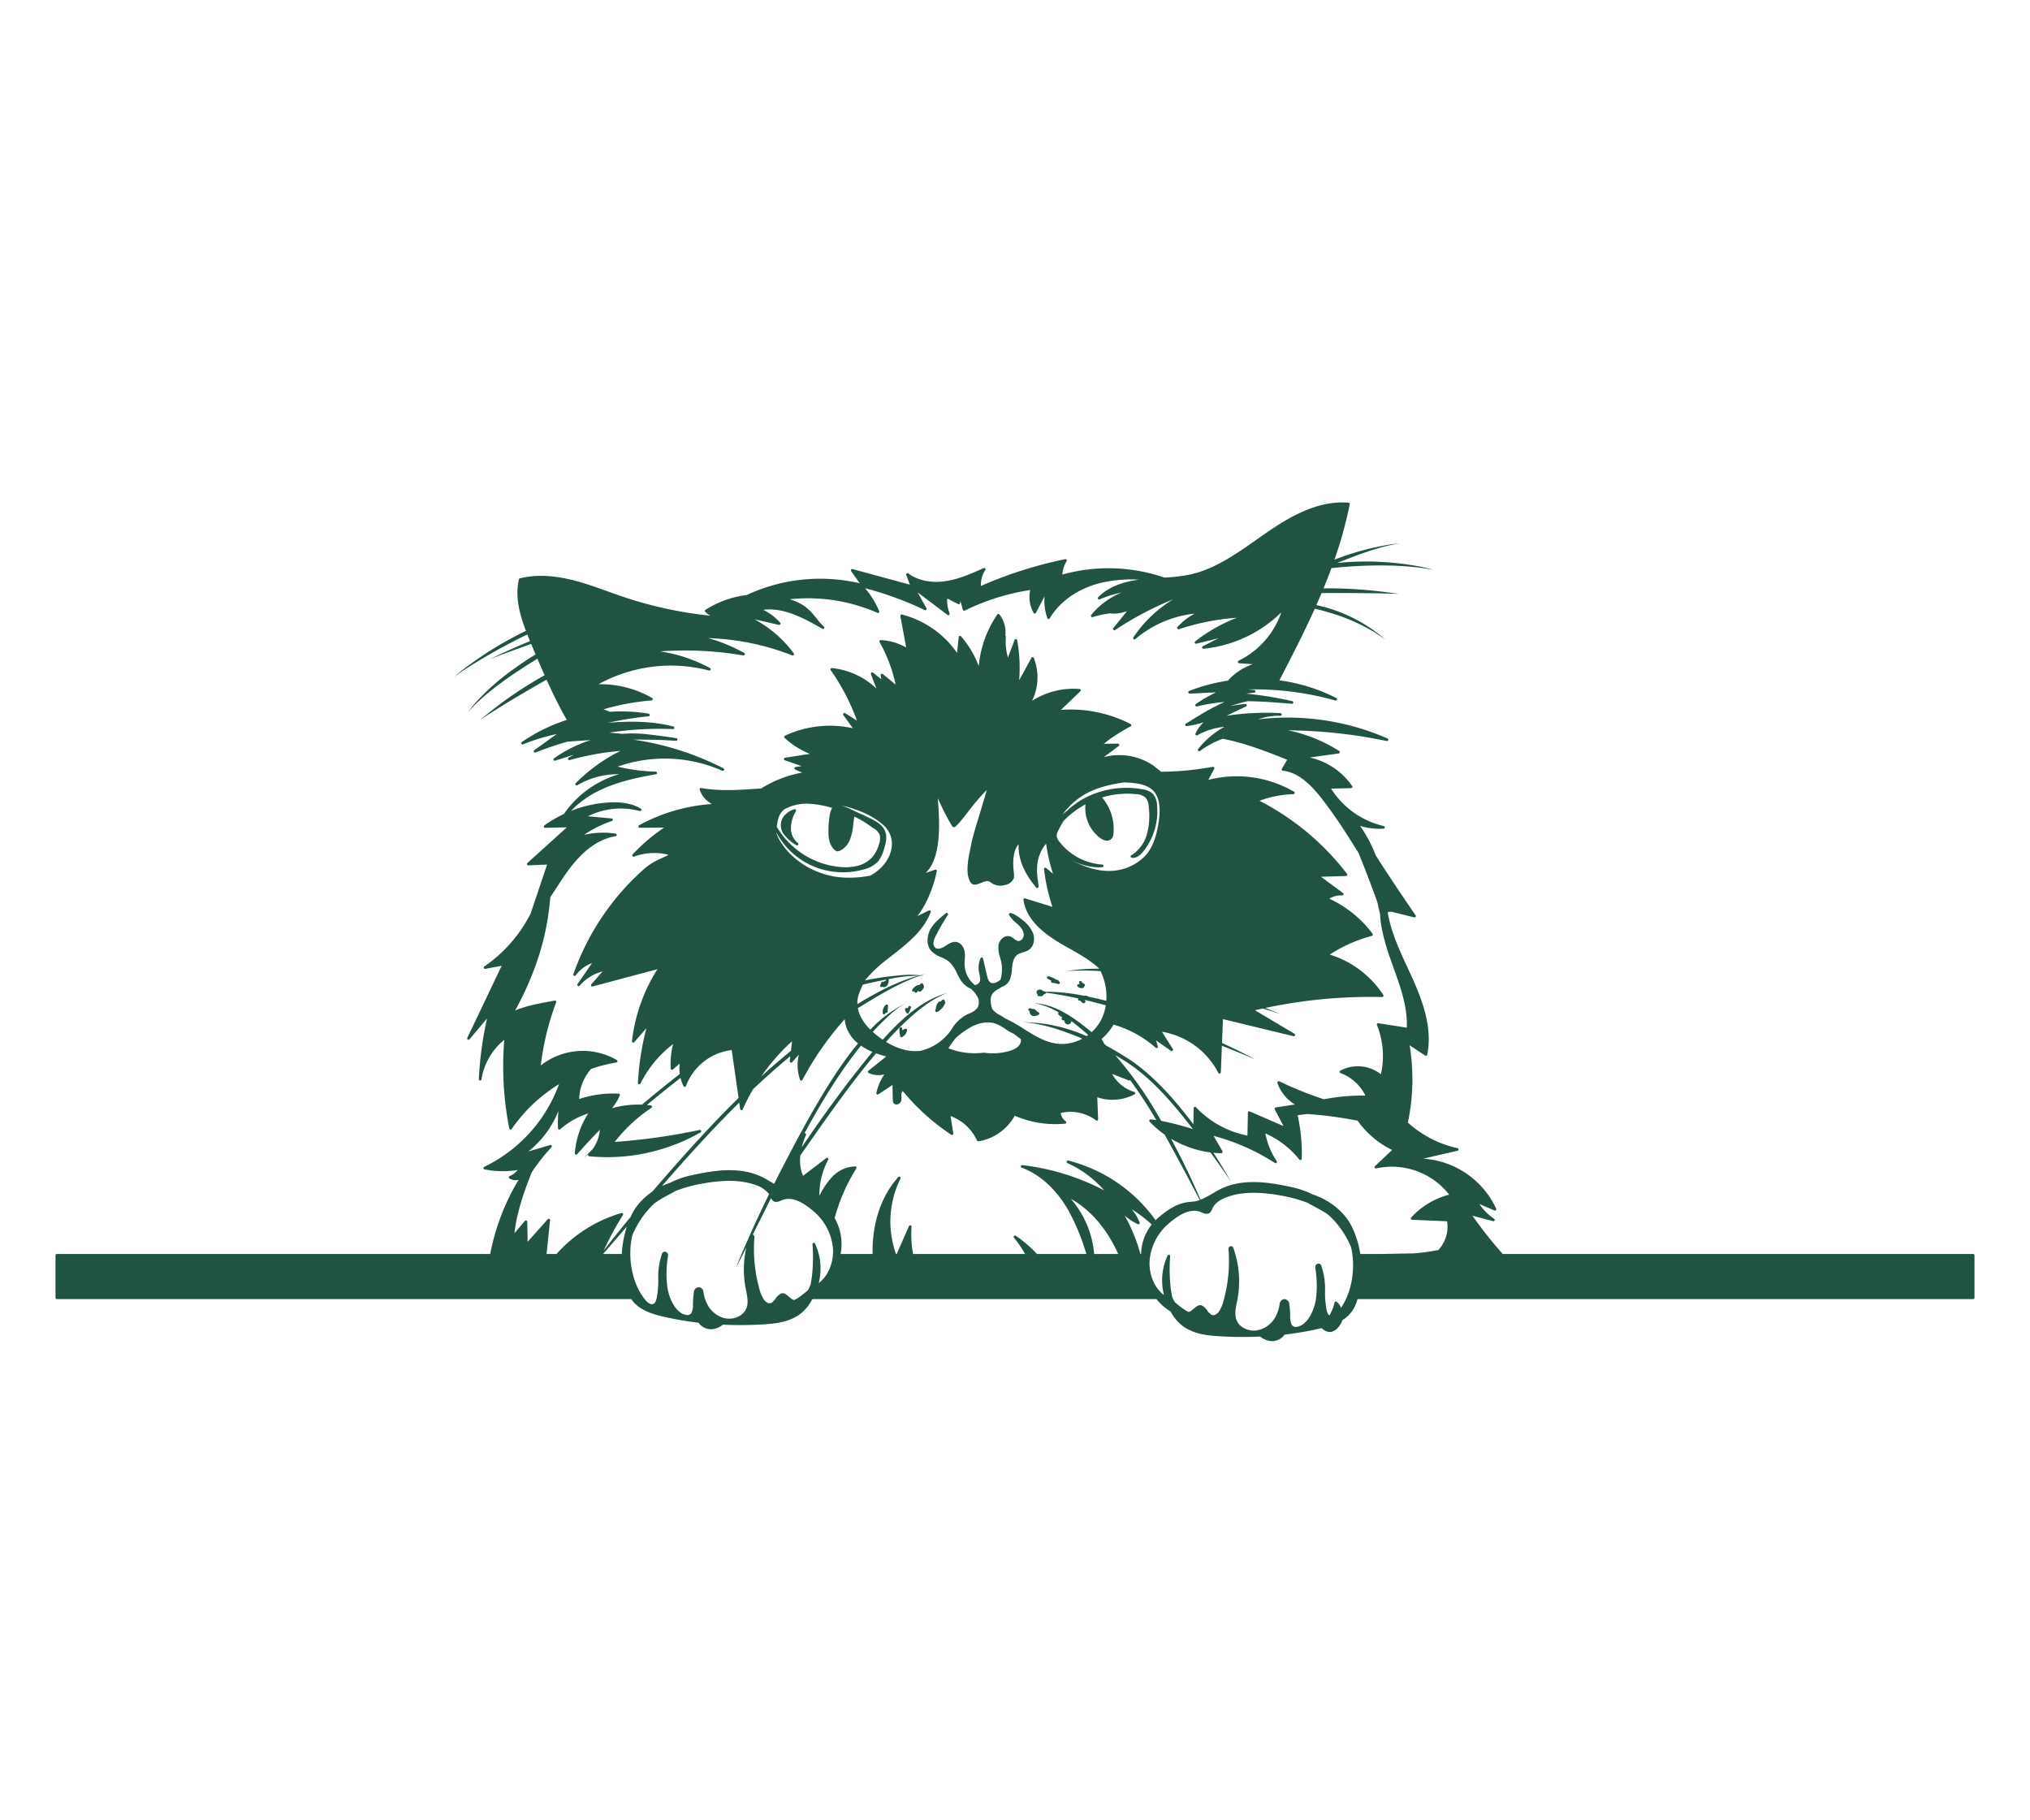 <svg id="e2a4c683-1b1f-41b2-a7d2-1bffa69ef177" data-name="Layer 2" xmlns="http://www.w3.org/2000/svg" viewBox="0 0 764.833 488.308" style="fill: #215342;" height="260" width="290"><path d="M295.2,215.391a16.124,16.124,0,0,0,4.824,4.294.5.5,0,0,0,.574-.819,7.071,7.071,0,0,1-2.614-5.669,13.1,13.1,0,0,1,1.894-6.337.5.5,0,0,0-.568-.726,7.7,7.7,0,0,0-4.44,3.3A5.754,5.754,0,0,0,295.2,215.391Z"/><path d="M347.8,272.179a.5.5,0,0,0-.809-.378c-.2.156-.388.318-.572.487l-.239.152a.507.507,0,0,0-.444-.036,4.331,4.331,0,0,0-2.015,1.662.5.5,0,0,0,.691.692l.136-.088a.5.5,0,0,0,.8.5,2.876,2.876,0,0,0,.635-.729.515.515,0,0,0,.243.324c.5.327,1-.252,1.471-.815a1.625,1.625,0,0,0,.421-1.223A.864.864,0,0,0,347.8,272.179Z"/><path d="M334.311,279.742a.5.5,0,0,0-.557.077,3.671,3.671,0,0,0-1.165,3.132.5.5,0,0,0,.366.421.484.484,0,0,0,.13.017.5.5,0,0,0,.4-.2,3.691,3.691,0,0,0,.247-.368.5.5,0,0,0,.353,0,.554.554,0,0,0,.352-.441.5.5,0,0,0-.009-.166l.16-1.99A.5.5,0,0,0,334.311,279.742Zm-.4,2.616c.033-.012.029-.028,0-.049C333.943,282.33,333.947,282.346,333.914,282.358Z"/><path d="M342.869,280.277a.5.5,0,0,0-.619.283l-.165.4a2.922,2.922,0,0,0-.292.165.5.5,0,0,0-.829.4.936.936,0,0,0,.169.54l.15.42a5.943,5.943,0,0,0,.466.592.487.487,0,0,0,.19.037.5.5,0,0,0,.462-.308l.417-1a3.579,3.579,0,0,0,.38-.926A.5.5,0,0,0,342.869,280.277Z"/><path d="M355.886,278.463a.5.5,0,0,0-.8-.54,8.961,8.961,0,0,0-.681.64,1.36,1.36,0,0,0-.16-.01,1.228,1.228,0,0,0-.979.656,4.287,4.287,0,0,0-.688,2.137c-.069.167-.134.337-.194.508a.5.5,0,0,0,.116.517.5.5,0,0,0,.356.148.52.52,0,0,0,.16-.026,3.489,3.489,0,0,0,1.439-.939,6.081,6.081,0,0,0,1.686-2.469.5.5,0,0,0-.088-.492A.536.536,0,0,0,355.886,278.463Z"/><path d="M341.178,288.827a1.987,1.987,0,0,0-1.145.672l-.144-.813a.5.5,0,0,0-.991.06,10.05,10.05,0,0,0,.261,2.9.5.5,0,0,0,.278.337.5.5,0,0,0,.436-.009,3.621,3.621,0,0,0,1.888-2.568.5.5,0,0,0-.583-.576Z"/><path d="M394.7,269.962a10.94,10.94,0,0,0,1.392.751.5.5,0,0,0,.349.8,16.1,16.1,0,0,1,2.288.467.52.52,0,0,0,.117.014.5.5,0,0,0,.3-.9c-.084-.064-.169-.127-.255-.188a.5.5,0,0,0-.38-.444l-.153-.034c-.1-.024-.207-.049-.31-.076a12.523,12.523,0,0,0-2.94-1.289.5.5,0,0,0-.409.9Z"/><path d="M407.329,273.467a.536.536,0,0,0,.121.079.5.5,0,0,0,.212.047.491.491,0,0,0,.17-.03,1.049,1.049,0,0,0,.6-.568,1.415,1.415,0,0,0,.287-.422.5.5,0,0,0-.019-.441.5.5,0,0,0-.363-.254l-.048-.006a1.463,1.463,0,0,0-.4-.312c-.188-.111-.266-.157-.308-.349a.5.5,0,0,0-.977.216l.118.541-.44.069a.5.5,0,0,0-.343.767A1.585,1.585,0,0,0,407.329,273.467Z"/><path d="M388.068,281.12a.5.5,0,0,0-.331.937l.269.131a1.274,1.274,0,0,0,0,.706,1.618,1.618,0,0,0,1.133,1.122,1.956,1.956,0,0,0,.465.055,3.89,3.89,0,0,0,1.712-.533.5.5,0,0,0,.039-.87,5.492,5.492,0,0,0-.72-.379,1.975,1.975,0,0,0-.776-.761,1.461,1.461,0,0,0-.885-.146A7.109,7.109,0,0,0,388.068,281.12Z"/><path d="M743.416,373.673H566.186a165.164,165.164,0,0,1-11.437-14.423l7.789,2.068a.5.5,0,0,0,.406-.9,20.187,20.187,0,0,1-5.585-5.585l5.7,2.459a.5.5,0,0,0,.655-.661,32.673,32.673,0,0,0-27.473-18.87l12.9-2.968a.5.5,0,0,0-.007-.976,41.111,41.111,0,0,1-18.7-9.633,79.136,79.136,0,0,0,.675-29.121l5.855,3.874a.5.5,0,0,0,.766-.318c2.176-10.716-2.2-21.508-6.482-30.783l-.779-1.684c-3.162-6.827-6.4-13.83-7.626-21.09a1.31,1.31,0,0,1,.367-.221,3.24,3.24,0,0,1,1.864.111l7.761,1.935a.5.5,0,0,0,.532-.77c-5.108-7.375-10.113-14.909-14.988-22.5a51.806,51.806,0,0,0-5.937-11.185,25.943,25.943,0,0,0,8.834,1.029.5.5,0,0,0,.08-.987A31.976,31.976,0,0,1,501.5,198.357l7.559-.16a.5.5,0,0,0,.4-.78,26.366,26.366,0,0,0-16.022-10.769l10.933-1.524a.5.5,0,0,0,.2-.917,57.223,57.223,0,0,0-19.317-7.8,191.4,191.4,0,0,1,37.213,4.028.5.5,0,0,0,.3-.947,93.864,93.864,0,0,0-48.711-7.219,22.34,22.34,0,0,1,8.331-1.331.482.482,0,0,0,.515-.48.5.5,0,0,0-.474-.52,102.519,102.519,0,0,0-20.279.97l7.305-3.486a.5.5,0,0,0-.259-.949,50.758,50.758,0,0,0-5.787.849c.413-.136.82-.275,1.237-.409,1.882-.576,3.677-1.089,5.465-1.472,5.573.064,11.152.52,16.645.973a.513.513,0,0,0,.535-.422.5.5,0,0,0-.383-.564,139.715,139.715,0,0,0-17.412-2.844l3.045-.353a.5.5,0,0,0-.014-1l-2.457-.217a112.7,112.7,0,0,1,33.023,4.152.5.5,0,0,0,.362-.926,66.741,66.741,0,0,0-21.431-6.656c4.6-8.835,9.2-17.8,13.341-26.989,1.777.4,3.567.883,5.414,1.449a71.752,71.752,0,0,1,17.074,7.416,48.383,48.383,0,0,1,4.069,2.82c-.8-.746-1.637-1.457-2.5-2.136a58.208,58.208,0,0,0-23.46-10.9q1-2.257,1.962-4.532c1.017-.009,2.028-.015,3.027-.03,7.282,0,14.565.027,21.845.207,1.414.032,2.957.08,4.3.117q-2.148-.3-4.3-.562a168.593,168.593,0,0,0-23.219-1.519c-.3.006-.6.015-.907.023q1.565-3.793,2.977-7.645c10.872-1.131,22.944-1.5,33.945-.075,1.319.164,3.349.516,4.56.748-1.418-.408-2.853-.759-4.295-1.072a108.507,108.507,0,0,0-32.047-1.53c5.751-2.307,13.093-5.157,19.459-6.594,1.261-.3,2.812-.579,3.936-.748q-1.344.084-2.683.254a102.31,102.31,0,0,0-21.741,5.841,152.559,152.559,0,0,0,5.743-20.874.5.5,0,0,0-.45-.594c-11.457-.928-22.068,5.207-30.936,11.331-1.2.828-2.4,1.67-3.6,2.515-7.826,5.507-15.918,11.2-25.237,13.235a62.6,62.6,0,0,1-9.615,1.13,64.643,64.643,0,0,0-38.439-1.123,11.363,11.363,0,0,1,1.617-5.06.5.5,0,0,0-.527-.749,156.511,156.511,0,0,0-31.761,10.1,10.127,10.127,0,0,1,1.64-5.995.5.5,0,0,0-.621-.732c-4.545,2.028-9.246,4.125-14.233,4.892-5.455.841-10.609-.216-14.141-2.9a.5.5,0,0,0-.771.574l1.367,3.658-21.6-5.86a.5.5,0,0,0-.538.773l3.259,4.577a65.568,65.568,0,0,0-41.674,3.987c-.3.134-.591.291-.885.442A36.93,36.93,0,0,0,265.8,131.03a.5.5,0,0,0-.069.786,10.48,10.48,0,0,0,1.9,1.408,150.624,150.624,0,0,1-32.611-7.031c-2.008-.672-4.039-1.4-6-2.106-4.236-1.52-8.617-3.092-13.066-4.214-7.682-1.939-14.252-2.167-20.083-.7a.5.5,0,0,0-.365.374c-1.452,6.387.1,12.691,2.645,19.408a135.583,135.583,0,0,0-23.487,14.425c-1.21.937-2.621,2.073-3.661,2.97q1.968-1.429,4-2.778a216.6,216.6,0,0,1,23.676-13.264q.489,1.239,1.01,2.5c-3.745,1.527-7.429,3.2-11.061,4.854q-2.017.956-4.013,1.954,2.912-1.155,5.844-2.259c2.593-.918,5.945-2.176,9.673-3.486.041.1.08.193.121.291q.765,1.818,1.539,3.649-4.011,2.445-7.823,5.207A88.344,88.344,0,0,0,178.6,166.65c-.838.993-1.66,2.044-2.384,3.1a43.412,43.412,0,0,1,3.337-3.591c6.886-6.459,14.647-11.6,22.922-16.736q1.329,3.123,2.714,6.249a147.389,147.389,0,0,0-21.76,14.756c-.8.641-1.729,1.4-2.425,1.991q1.766-1.174,3.548-2.321c6.976-4.5,14.168-8.648,21.363-12.784,2.323,5.152,4.831,10.25,7.642,15.177a64.953,64.953,0,0,0-16.924,8.318.5.5,0,0,0,.472.875,75,75,0,0,1,12.664-3.873l-8.447,6.07a.5.5,0,0,0,.476.871,124.628,124.628,0,0,1,11.931-4.046c2.944-.254,5.894-.418,8.842-.624a50.616,50.616,0,0,0-13.834,6.875.5.5,0,0,0,.441.884l7.007-2.235-1.928,1.1a.5.5,0,0,0,.383.916,101.847,101.847,0,0,1,19.15-3.464,63.415,63.415,0,0,0-16.879,12.155.5.5,0,0,0,.609.783,30.346,30.346,0,0,1,15.753-4.155,38.109,38.109,0,0,0-20.8,14.978,46.25,46.25,0,0,0-7.388,4.317.5.5,0,0,0,.3.906l8.184-.176-14.879,13.445a.5.5,0,0,0-.128.56.47.47,0,0,0,.484.31l7.075-.3-6.172,18.376a53.241,53.241,0,0,1-17.479,20.007.5.5,0,0,0,.384.9l6.153-1.148-12.937,27.144a.5.5,0,0,0,.18.636.5.5,0,0,0,.654-.1l6.588-7.82a136.749,136.749,0,0,0-3.091,22.821.5.5,0,0,0,.447.523.51.51,0,0,0,.546-.421,24.037,24.037,0,0,1,8.6-14.883,121.8,121.8,0,0,0,1.88,33.4.5.5,0,0,0,.39.393.485.485,0,0,0,.1.01.5.5,0,0,0,.414-.218,59.465,59.465,0,0,1,17.846-16.9,55.751,55.751,0,0,1-28.19,31.153.5.5,0,0,0,.112.943,35.042,35.042,0,0,0,12.511.234,7.609,7.609,0,0,1-3.051,2.305.5.5,0,0,0-.071.888,4.677,4.677,0,0,0,3.447.527A85.2,85.2,0,0,0,184.7,373.673H21.416a.5.5,0,0,0-.5.5v16a.5.5,0,0,0,.5.5H237.832a9.914,9.914,0,0,0,1.439,1.733c2.943,2.745,6.543,3.887,10,4.713a119.191,119.191,0,0,0,13.917,2.445,5.6,5.6,0,0,0,.653.806,5.768,5.768,0,0,0,4.062,1.644,6.1,6.1,0,0,0,.958-.077,7.534,7.534,0,0,0,3.489-1.639c2.12.1,4.256.158,6.415.158q4.165,0,8.424-.243c5.107-.292,10.045-.814,14.3-3.938a16.54,16.54,0,0,0,4.457-5.39c.109-.068.213-.142.321-.212H435.7a21.6,21.6,0,0,0,5.361,4.694,16.538,16.538,0,0,0,4.475,5.39c4.272,3.125,9.228,3.646,14.355,3.937q4.274.245,8.462.244c2.167,0,4.31-.06,6.438-.158a7.565,7.565,0,0,0,3.5,1.638,6.019,6.019,0,0,0,.962.078,5.789,5.789,0,0,0,4.074-1.644,5.485,5.485,0,0,0,.656-.806,120.125,120.125,0,0,0,13.976-2.445l.031-.008a5.259,5.259,0,0,0,.628.591,3.965,3.965,0,0,0,2.406.865,3.159,3.159,0,0,0,.818-.1,5,5,0,0,0,2.421-1.723,7.824,7.824,0,0,0,1.532-2.643,15.445,15.445,0,0,0,2.2-1.69,13.454,13.454,0,0,0,3.464-6.215H743.416a.5.5,0,0,0,.5-.5v-16A.5.5,0,0,0,743.416,373.673ZM435.643,323.227c-.7-.1-1.4-.187-2.095-.25a.514.514,0,0,0-.494.279.5.5,0,0,0,.085.561,36.552,36.552,0,0,0,5.652,4.889c1.7,3.032,3.369,6.1,5.032,9.181q4.172,7.7,8.2,15.484a10.416,10.416,0,0,1-3.081.617c-2.74.268-6.15.6-12.254,5.761-.461.389-.891.8-1.305,1.211A57.8,57.8,0,0,0,402.5,338.491a.5.5,0,0,0-.337.936,40.314,40.314,0,0,1,13.833,10.279,88.454,88.454,0,0,0-30.829-9.51.51.51,0,0,0-.543.382.5.5,0,0,0,.316.585c6.824,2.49,13.06,8.182,17.558,16.026a82.758,82.758,0,0,1,6.8,16.484H390.675a44.979,44.979,0,0,0-7.978-6.859.5.5,0,0,0-.666.732,42.244,42.244,0,0,1,4.175,6.127H344.019a39.907,39.907,0,0,1-.584-10.255.5.5,0,0,0-.955-.241l-4.645,10.5h-.253a36.373,36.373,0,0,1,1.681-28.4.5.5,0,0,0-.812-.572c-6.251,6.9-9.7,16.8-9.7,27.865,0,.367.011.738.018,1.108H316.707a19.749,19.749,0,0,0-2.236-13.519,68.493,68.493,0,0,1,8.166-18.7.5.5,0,0,0-.413-.767l-.182,0a12.452,12.452,0,0,0-8.818,4.283,30.152,30.152,0,0,0-4.5,6.746,27.6,27.6,0,0,1,3.323-13.529.5.5,0,0,0-.742-.637l-8.741,6.669a14.657,14.657,0,0,1-1-7.719c7.781-11.03,17.959-25.948,28.517-38.421.482.177.976.35,1.5.518.794.255,1.566.472,2.327.669l-6.721,5.377a.5.5,0,0,0,.1.843,8.809,8.809,0,0,0,5.895.541A19.691,19.691,0,0,0,330.184,313a.5.5,0,0,0,.208.518.5.5,0,0,0,.557,0l5.309-3.513.108,5.532a2.087,2.087,0,0,0,.405,1.4,1.308,1.308,0,0,0,1.258.406,2.023,2.023,0,0,0,1.46-1.231,4.4,4.4,0,0,0,.15-1.831c-.015-.237-.029-.476-.024-.711a1.633,1.633,0,0,1,.532-1.267,82.923,82.923,0,0,0,18.244,16.445.5.5,0,0,0,.77-.493l-1.01-6.522a17.592,17.592,0,0,1,9.964,9.216.5.5,0,0,0,.456.295.509.509,0,0,0,.077-.006,19.219,19.219,0,0,0,13.667-9.645,38.539,38.539,0,0,0,18.964,3,.5.5,0,0,0,.243-.9,4.81,4.81,0,0,1-1.9-3.123,15.95,15.95,0,0,1,13.311,2.767.5.5,0,0,0,.805-.416l-.325-8.28a17.965,17.965,0,0,0,14.034-1.09.5.5,0,0,0-.09-.921A14.314,14.314,0,0,1,419,305.844l6.289,2.441a.5.5,0,0,0,.509-.1A169.049,169.049,0,0,1,435.643,323.227ZM332.85,212.143a9.359,9.359,0,0,1,3.024,8.82c-.7,4.068-3.674,7.825-7.937,10.17a40.5,40.5,0,0,1-8.464.787c-9.977,0-19.8-5.082-25.019-12.947a17.312,17.312,0,0,1-1.894-3.683c0-.1-.009-.211-.01-.314a28.377,28.377,0,0,0,25.106,14.91,28.313,28.313,0,0,0,7.854-1.1,10.873,10.873,0,0,0,5.374-3.049,12.471,12.471,0,0,0,2.086-4.327c.731-2.238,1.38-4.607.583-6.8-.947-2.606-3.553-4.026-6.14-5.257-1.912-.909-3.854-1.827-5.829-2.692a19.5,19.5,0,0,0-4.7-1.905c.616.113,1.231.235,1.843.37a.523.523,0,0,0,.176.006C324.185,206.729,328.852,208.539,332.85,212.143Zm20.458-10.167c1.986,4.444,5.158,10.492,5.714,10.819.779.458,1.678-.562,5.547-5.483a86.981,86.981,0,0,1,7.207-8.445c-.515,1.962-1.457,5.059-2.441,8.292-1.431,4.7-2.911,9.563-3.32,11.743-.111.591-.246,1.236-.388,1.917-.848,4.068-2.011,9.639.029,12.834.935,1.465,2.512.821,3.9.25,1.646-.674,2.794-1.048,3.749-.174a5.944,5.944,0,0,0,5.226.979,4.6,4.6,0,0,0,3.433-2.542,6.206,6.206,0,0,0-.016-2.313c-.249-2.677-.69-7.433,1.811-10.588-.253,7.823,4.354,13.542,6.633,16.371a.5.5,0,0,0,.389.187.51.51,0,0,0,.167-.029.5.5,0,0,0,.333-.471,16.011,16.011,0,0,0-.2-1.958c-.451-3.305-1.237-9.123,3.056-14.251a64.885,64.885,0,0,0,2.619,11.365l-2.594-2.211a.5.5,0,0,0-.82.44,73.488,73.488,0,0,0,3.168,14.2l-10.277-3.188a.5.5,0,0,0-.643.552c1.25,8.353,8.973,13.68,16.361,17.788l.1.057c4.165,2.316,8.654,4.822,12.137,8.07a85.639,85.639,0,0,0-12.475.916,101.145,101.145,0,0,1,12.939.028,21.847,21.847,0,0,1,2.157,11.169c-2.3-.59-4.576-1.125-6.8-1.582a1.7,1.7,0,0,0-1.532-.3,75.513,75.513,0,0,0-14.618-1.552.48.48,0,0,0-.365-.117,1.242,1.242,0,0,1-.646-.276c-.142-.088-.284-.176-.429-.247a1.531,1.531,0,0,0-1.447.071.908.908,0,0,0-.41.732c-.478.044-.958.087-1.417.151.471-.05.942-.078,1.413-.092,0,.017,0,.032,0,.049a1.272,1.272,0,0,0,.26.636c.031.043.062.088.1.133a.5.5,0,0,0,.652.626l.052-.019a1.464,1.464,0,0,0,.164.063,1.163,1.163,0,0,0,.347.052,1.193,1.193,0,0,0,.582-.15.968.968,0,0,0,.46-.555l.55-.209a.5.5,0,0,0,.315-.465c2.261.242,4.514.695,6.741,1.055,1.858.334,3.7.726,5.547,1.138a.494.494,0,0,0-.129.426.507.507,0,0,0,.542.4l.2-.02a.336.336,0,0,1,.258.2.5.5,0,0,0,.347.335.976.976,0,0,0,.582.407.882.882,0,0,0,.182.02.678.678,0,0,0,.512-.215.622.622,0,0,0,.112-.558.669.669,0,0,0-.321-.365l.357-.037c2.56.615,5.108,1.283,7.649,1.967a18.068,18.068,0,0,1-1.7,5.39,16.4,16.4,0,0,1-3.632,4.711c-6.252-5.106-13.249-10.431-21.532-10.893a26.509,26.509,0,0,1,9.158,3.524.5.5,0,0,0-.164.143.5.5,0,0,0,.1.678,13.207,13.207,0,0,0,1.353.942,1,1,0,0,0-.21.538.5.5,0,0,0,.236.463,1.4,1.4,0,0,0,.808.2,1.463,1.463,0,0,0,.067.553,1.342,1.342,0,0,0,.851.89,1.212,1.212,0,0,0,.367.057,1.362,1.362,0,0,0,.882-.34,1.312,1.312,0,0,0,.467-.9c2.19,1.664,4.29,3.458,6.35,5.191-.213.16-.435.306-.655.456a59.516,59.516,0,0,0-23.946-5.225c7.183.454,14.144,2.863,20.815,5.515.5.215,1.022.448,1.541.678a16.029,16.029,0,0,1-9.46,1.89c-4.592-.568-8.7-3.135-12.663-5.618a60.9,60.9,0,0,0-7.089-4c-.488-.326-.973-.656-1.48-.955l-.409-.238a8.081,8.081,0,0,1-2.859-2.285c-.842-2.687-.752-4.628.272-5.932a7.267,7.267,0,0,1,2.14-1.622c.417-.244.833-.49,1.223-.766a4.938,4.938,0,0,0,3.128-3,13.423,13.423,0,0,0,.695-3.724c.042-.462.083-.925.143-1.383.261-1.981.923-3.348,1.97-4.063a6.922,6.922,0,0,1,1.97-.8,7.892,7.892,0,0,0,2.228-.922c2-1.349,2.373-4.1,1.707-6.115a11.615,11.615,0,0,0-3.892-5.036c-1.388-1.149-3.328-2.56-4.694-2.76a.5.5,0,0,0-.509.737,11.822,11.822,0,0,0,2.607,2.935c.248.222.5.445.735.671,1.424,1.341,2.117,2.518,2.181,3.7a2.627,2.627,0,0,1-.9,2.053,1.63,1.63,0,0,1-1.372.41,3.635,3.635,0,0,1-1.371-.788,4.99,4.99,0,0,0-1.575-.928,2.862,2.862,0,0,0-2.336.345,4.333,4.333,0,0,0-1.939,2.833,10.3,10.3,0,0,0,.518,4.587l.188.714a13.848,13.848,0,0,1,.019,7.853,8.854,8.854,0,0,1-1.047.723,2.941,2.941,0,0,1-2.52.439c-.911-.413-1.258-1.612-1.511-2.705l-1.5-6.456a.5.5,0,0,0-.425-.383.507.507,0,0,0-.507.269,9.049,9.049,0,0,0-.4,6.082c.219,1.105.447,2.248-.082,3.066a2.422,2.422,0,0,1-1.431.942c-.078.021-.157.032-.235.049a10.414,10.414,0,0,1-3.87-7.8c-.01-.57.029-1.162.067-1.734a13.906,13.906,0,0,0-.016-2.912c-.24-1.645-1.284-3.453-3.074-3.785-1.533-.283-2.9.61-4.1,1.4l-.3.2c-.7.45-2.432,1.409-3.55.6a2.248,2.248,0,0,1-.749-2.021,7.025,7.025,0,0,1,.846-2.427,76.361,76.361,0,0,1,4.561-7.955.5.5,0,0,0-.733-.663c-3.173,2.569-4.984,4.292-6.077,6.579-1.064,2.227-1.313,5.44.53,7.6a10.107,10.107,0,0,0,3.789,2.426,13,13,0,0,1,2.768,1.506,12.644,12.644,0,0,1,3.16,4.538c.309.611.617,1.223.952,1.811a8.9,8.9,0,0,0,4.349,4.042,10.71,10.71,0,0,1,2.411,2.99,4.316,4.316,0,0,1-.014,4.2,6.775,6.775,0,0,1-3.019,2.072c-.411.187-.82.375-1.212.582a14.569,14.569,0,0,0-5.536,5.48,19.534,19.534,0,0,1-11.8,8.056,17.75,17.75,0,0,1-5.476-.33,24.013,24.013,0,0,1-7.366-3.081c7.926-8.81,15.927-15.843,23.162-18.44-9.283,2.5-17.355,9.694-24.4,17.639-.766-.52-1.53-1.076-2.293-1.687-.523-.419-1-.838-1.469-1.256a83.233,83.233,0,0,1,6.254-6.249,27.26,27.26,0,0,1,5.921-4.4,45.371,45.371,0,0,0-13.08,9.792,18.388,18.388,0,0,1-3.536-4.664,12.635,12.635,0,0,1-1.175-3.415c7.537-4.639,15.131-9.339,23.4-12.23.566.037,1.135.093,1.709.186-.482-.116-.968-.2-1.456-.278q.946-.325,1.9-.619-1.151.252-2.286.555c-4.061-.564-8.269.088-12.315.53q-4.161.544-8.278,1.378l.037-.062a51.462,51.462,0,0,1,8.148-7.745q.915-.721,1.844-1.444c5.933-4.628,12.068-9.414,14.714-16.441a.5.5,0,0,0-.685-.627l-4.336,2.1c5.378-6.769,7.255-16.461,7.339-16.909a.5.5,0,0,0-.652-.566c-.876.3-2.221.761-3.558,1.238.065-.064.136-.118.2-.183C353.281,225.551,354.656,216.85,353.308,201.976Zm70.218-5.949c4.456.182,9,.624,11.421,3.665,2.04,2.563,2.472,6.784,1.323,12.905-.58,3.092-1.569,7.052-4.074,10.248-1.015,1.293-10.431,12.348-28.389,2.485-.221-.122-.419-.262-.63-.392a21.729,21.729,0,0,0,10.835,3.079q.628,0,1.248-.044a.5.5,0,0,0,0-1A22.237,22.237,0,0,1,399.1,218.3a3.976,3.976,0,0,1-.991-2.152,4.157,4.157,0,0,1,.545-1.829,39.712,39.712,0,0,1,2.043-3.733,32.842,32.842,0,0,1,8.28-6.292,13.985,13.985,0,0,0,5.482,12.637,5.157,5.157,0,0,0,2,.983,2.878,2.878,0,0,0,.565.056,2.4,2.4,0,0,0,1.768-.712,3.3,3.3,0,0,0,.728-2.008,18.321,18.321,0,0,0-4.307-13.547,32.3,32.3,0,0,1,12.851-1.242,5.6,5.6,0,0,1,3.662,1.409,5.829,5.829,0,0,1,1.058,3.308,26.651,26.651,0,0,1-.639,10.3,13.55,13.55,0,0,1-5.908,8.009.5.5,0,0,0,.171.927,2.95,2.95,0,0,0,.477.038c1.277,0,2.57-.8,3.849-2.4a24.323,24.323,0,0,0,5.207-17.495,6.83,6.83,0,0,0-1.634-4.276,6.987,6.987,0,0,0-3.769-1.638,33.872,33.872,0,0,0-19.115,2,30.307,30.307,0,0,0-9.36,6.045q-.9.7-1.754,1.465a27.648,27.648,0,0,1,9.766-8.358C414.38,197.6,420.016,196.519,423.526,196.027Zm-89.814,74.7a4.627,4.627,0,0,0-.822.431.5.5,0,0,0-.515-.022.967.967,0,0,0-.5.9c-.015.026-.032.052-.049.077-.061.077-.121.156-.178.236a.5.5,0,0,0,.756.648,1.174,1.174,0,0,0,.141.073,1.21,1.21,0,0,0,.487.1,1.619,1.619,0,0,0,1.251-.67,2.665,2.665,0,0,0,.416-.961.868.868,0,0,0,.091-.307.5.5,0,0,0,.031-.284c.009-.125.018-.268.027-.431a.492.492,0,0,0-.138-.365c.562-.107,1.123-.222,1.686-.324a56.757,56.757,0,0,1,9.61-.99c-8.167,2.241-15.712,6.277-22.969,10.708a9.413,9.413,0,0,1,.5-3.614c.423-1.174.925-2.453,1.528-3.73q4.385-1.042,8.813-1.891Zm32.475,17.263c1.827-.927,5.426-2.3,8.979-1.054a16.639,16.639,0,0,1,3.7,2.044,15.7,15.7,0,0,0,3.119,1.762l2.642,2.015a3.069,3.069,0,0,1-.381,1.926c-.719,1.191-2.071,2.02-4.255,2.611a23.036,23.036,0,0,1-9.276.551.478.478,0,0,0-.131,0,27.059,27.059,0,0,1-13.246-1.65,27.106,27.106,0,0,1,2.937-4.052A31.861,31.861,0,0,1,366.187,287.988Zm-63.179-83.93c.222-.018.443-.026.665-.041a37.231,37.231,0,0,1,9.841,1.618,9.671,9.671,0,0,0-1,3.383,37.886,37.886,0,0,0-.366,5.886,11.04,11.04,0,0,0,.777,4.429,6.754,6.754,0,0,0,1.462,2.065,1.9,1.9,0,0,0,1.018.573,1.33,1.33,0,0,0,.188.013,2.087,2.087,0,0,0,.837-.21,7.622,7.622,0,0,0,3.723-4.007,18.5,18.5,0,0,0,1.238-5.21l.1-.789c.112-.948.233-1.915.413-2.865a40.9,40.9,0,0,1,6.175,3.689c.282.209.578.409.874.61a5.686,5.686,0,0,1,2.448,2.461,6.064,6.064,0,0,1-.284,3.816,13.406,13.406,0,0,1-2.192,4.383,11.045,11.045,0,0,1-5.709,3.559,19.231,19.231,0,0,1-6.922.45,31.009,31.009,0,0,1-23.632-15.142,17.616,17.616,0,0,1,.679-3.359,6.473,6.473,0,0,1,2.281-3.287A18.2,18.2,0,0,1,303.008,204.058ZM298.4,293.552l-.4,3.589c-3.829,3.113-7.551,6.351-11.2,9.674A76.171,76.171,0,0,1,298.4,293.552Zm25.977,1.644a22.782,22.782,0,0,0,4.323,2.335c-3.139,3.807-6.059,7.615-8.779,11.015-6.158,8.151-12.166,16.427-17.833,24.929a23.823,23.823,0,0,1,1.569-4.572.5.5,0,0,0-.18-.635.49.49,0,0,0-.384-.063C309.536,316.365,316.493,304.973,324.376,295.2Zm179.215,96.473a.5.5,0,0,0-.771.274,15.928,15.928,0,0,1-1.907,4.792c-.019.028-.042.052-.061.08a1.642,1.642,0,0,1-.492-.516,5.966,5.966,0,0,1-.586-1.808,33.693,33.693,0,0,1-.549-6.639,27.576,27.576,0,0,0-1.37-9.693,1.148,1.148,0,0,0-1.353-.83,1.45,1.45,0,0,0-.933,1.722,40.06,40.06,0,0,1,.24,11.5c-.693,4.753-3.352,9.9-7.091,10.549a1.912,1.912,0,0,1-2-.665,6.887,6.887,0,0,1-.605-3.52,38.416,38.416,0,0,0-.337-4.255,2.02,2.02,0,0,0-1.822-1.991h-.032a1.931,1.931,0,0,0-1.789,1.815,14.248,14.248,0,0,1-2.112,5.764c-2.9,4.021-7.584,5.392-11.374,3.33a5.871,5.871,0,0,1-2.9-3.37c-.614-1.968-.158-4.231.284-6.419.072-.356.143-.711.21-1.062a37.23,37.23,0,0,0-1.574-19.357.9.9,0,0,0-1.03-.64,1.091,1.091,0,0,0-.768,1.209,56.05,56.05,0,0,1-1.885,19.379,12.6,12.6,0,0,1-1.8,4.145c-.634.82-1.735,1.6-2.749,1.1a5.434,5.434,0,0,1-1.577-1.579,5.214,5.214,0,0,0-2.194-1.962c-1-.336-2,.5-2.961,1.319-.625.528-1.333,1.126-1.793,1.136H447.9c-.671,0-3.257-1.9-5.311-3.689-.34-.631-.659-1.288-.957-1.965-.2-1.017-.374-2.082-.534-3.172a64.092,64.092,0,0,1-.224-12.158.5.5,0,0,0-.949-.24,22.06,22.06,0,0,0-1.384,14.878c-3.6-2.651-5.779-7.834-5.4-13.113a20.736,20.736,0,0,1,7.393-14c3.391-2.845,7.822-5.881,12.027-4.071l.159.069c.911.4,2.046.892,3.015.177a3.35,3.35,0,0,0,.959-1.431l.138-.306c1.138-2.429,3.758-3.606,5.63-4.281,7.051-2.539,15.212-1.474,21.535-.263a52.82,52.82,0,0,1,8.484,2.422c.616.341,1.291.7,2.071,1.121,2.535,1.349,5.409,2.879,6.684,4.155a34.588,34.588,0,0,1,7.792,11.5c1.841,7.811.283,16.937-3.777,22.858A4.771,4.771,0,0,0,503.591,391.669Zm-79.85-32.449a23.453,23.453,0,0,0,4.941,3.234.5.5,0,0,0,.686-.627,16.844,16.844,0,0,0-2.979-5,49.172,49.172,0,0,1,7.545,5.742,18.2,18.2,0,0,0-4,11.108h-.264A64.086,64.086,0,0,0,423.741,359.22Zm-20.307-6.334c7.42,4.114,13.664,11.372,17.866,20.787h-9.067A36.223,36.223,0,0,0,403.434,352.886Zm52.641-17.456c2.622,3.592,5.292,7.371,7.695,10.956-2.086-3.684-4.3-7.292-6.612-10.839.994.1,1.989.165,2.985.179a.573.573,0,0,0,.437-.247.5.5,0,0,0,0-.5l-3.336-5.794a80.83,80.83,0,0,1,23.086,10.211.509.509,0,0,0,.272.08.5.5,0,0,0,.414-.78,27.928,27.928,0,0,1-4.271-10.444,34.161,34.161,0,0,1,12.8,9.849.5.5,0,0,0,.891-.3,64.8,64.8,0,0,0-1.548-16.43l3.723-.423a151.709,151.709,0,0,1,18.889,2.517,34.38,34.38,0,0,0,13,11.016l-6.467,6.115a.5.5,0,0,0,.459.849,27.368,27.368,0,0,1,27.494,9.878,29.371,29.371,0,0,0-14.3,8.62.5.5,0,0,0,.348.836l13.163.578a12.738,12.738,0,0,1-2.1,9.353,14,14,0,0,1-1.161,1.482c-.488.079-.982.159-1.451.237a63.267,63.267,0,0,1-7.968,1.016l-11.974.226h-8.015c-.909-5.475-2.886-10.725-5.55-13.989a26.575,26.575,0,0,0-12.326-8.4,34.045,34.045,0,0,0-8-2.794c-6.27-1.347-13.547-2.673-20.536-1.357a24.828,24.828,0,0,0-8.879,3.549,43.591,43.591,0,0,1-4.92,2.562q-3.4-7.882-7.228-15.571-1.91-3.717-3.89-7.425A38.821,38.821,0,0,0,456.075,335.43ZM265.04,388.007a1.926,1.926,0,0,0-1.783-1.815h-.031a2.02,2.02,0,0,0-1.818,1.992,38.378,38.378,0,0,0-.336,4.343,6.748,6.748,0,0,1-.6,3.431,1.9,1.9,0,0,1-1.993.665c-3.723-.646-6.37-5.8-7.061-10.548a40.142,40.142,0,0,1,.241-11.506,1.455,1.455,0,0,0-.934-1.723,1.149,1.149,0,0,0-1.349.832,27.677,27.677,0,0,0-1.364,9.692,33.838,33.838,0,0,1-.547,6.639,6.065,6.065,0,0,1-.584,1.809,1.535,1.535,0,0,1-1.858.682,5.3,5.3,0,0,1-2.049-1.72c-4.754-5.819-6.7-15.753-4.74-24.1a34.522,34.522,0,0,1,7.778-11.558c1.269-1.276,4.132-2.806,6.657-4.156.776-.415,1.448-.779,2.061-1.119a52.388,52.388,0,0,1,8.45-2.423c6.3-1.211,14.424-2.277,21.446.263a10.309,10.309,0,0,1,5.128,3.447q-2.819,5.754-5.506,11.571c-2,4.479-6.153,13.757-6.783,15.872q1.855-3.694,3.715-7.384a37.777,37.777,0,0,0-.309,15.054c.067.353.138.709.209,1.067.439,2.186.893,4.448.283,6.414a5.872,5.872,0,0,1-2.891,3.371c-3.776,2.06-8.432.69-11.325-3.33A14.271,14.271,0,0,1,265.04,388.007Zm18.587-21.679q1.765-3.507,3.529-7.016c1.112-2.217,2.233-4.46,3.359-6.711a2.781,2.781,0,0,0,.81,1.107c.963.715,2.094.221,3-.176l.161-.069c4.191-1.807,8.6,1.225,11.974,4.07a20.753,20.753,0,0,1,7.363,14c.381,5.277-1.79,10.458-5.371,13.11a22.114,22.114,0,0,0-1.379-14.874.5.5,0,0,0-.949.239,64.266,64.266,0,0,1-.221,12.158c-.16,1.091-.332,2.157-.533,3.175-.3.677-.614,1.333-.953,1.962-2.045,1.791-4.62,3.69-5.287,3.69h-.007c-.459-.011-1.163-.608-1.785-1.136-.961-.815-1.956-1.66-2.953-1.319a5.188,5.188,0,0,0-2.186,1.962,5.417,5.417,0,0,1-1.57,1.579c-1.007.5-2.1-.278-2.734-1.1a12.636,12.636,0,0,1-1.788-4.145,56.235,56.235,0,0,1-1.877-19.38A1.116,1.116,0,0,0,283.627,366.328Zm225.72,21.264-.017.054Zm-230.475-68.5a.5.5,0,0,0,.427.424.4.4,0,0,0,.068,0,.5.5,0,0,0,.458-.3,74.972,74.972,0,0,1,3.909-7.607c4.554-4.3,9.219-8.47,14.041-12.442l-.208,1.881a.5.5,0,0,0,.87.388l2.553-2.857a16.664,16.664,0,0,0,.435,9.444.5.5,0,0,0,.914.067,114.9,114.9,0,0,1,15.931-22.874,11.69,11.69,0,0,0,.418,2.47,13.746,13.746,0,0,0,4.59,6.667c-7.519,9.065-13.9,19.968-18.525,28.119q-6.8,12.246-13.082,24.774c-.635-.351-1.242-.7-1.83-1.044a24.667,24.667,0,0,0-8.846-3.55c-6.962-1.316-14.209.011-20.455,1.358a33.786,33.786,0,0,0-7.973,2.8,29.013,29.013,0,0,0-3.221,1.3c9.421-10.805,19.028-21.455,29.175-31.462Zm-44.606,54.586h-7.05q4.491-5.161,8.958-10.345A41.338,41.338,0,0,0,234.266,373.673Zm-22.448-59.864c.064-.274.112-.555.171-.831C211.93,313.254,211.882,313.535,211.818,313.809Zm225.649,9.713a144.131,144.131,0,0,0-17.289-24.729c2.042,1.166,4.028,2.386,5.853,3.656,9.248,6.442,16.752,15.589,23.417,24.175A112.207,112.207,0,0,0,437.467,323.522Zm-179.939-13.07a.5.5,0,0,0,.918-.058,21.038,21.038,0,0,1,17.235-13.546l2.588,18.036c-11.391,11.183-22.043,23.177-32.472,35.274a25.88,25.88,0,0,0-5.5,5.045,21.37,21.37,0,0,0-2.734,4.562l-.383.447c-2.892,3.488-6.564,8.075-9.735,12.182a116.4,116.4,0,0,1,7.264-13.406.5.5,0,0,0-.56-.748,52.363,52.363,0,0,0-24.476,15.433h-3.745l1.312-12.708a.5.5,0,0,0-.87-.383l-7.574,8.5-.14-7.575a.5.5,0,0,0-.332-.462.5.5,0,0,0-.55.148l-3.941,4.661c.793-7.14,3.02-14.232,6.51-22.971a74.355,74.355,0,0,1,7.431-9.433.5.5,0,0,0-.508-.82l-8.174,2.413a37.245,37.245,0,0,0,11.307-15.227,53.63,53.63,0,0,0-.176,6.516.5.5,0,0,0,.829.36,30.122,30.122,0,0,1,10.594-5.98,32.038,32.038,0,0,0-5.066,15.014.5.5,0,0,0,.875.366c2.745-3.142,5.619-6.235,8.557-9.209a14.644,14.644,0,0,1-2.721,7.3c-1.183,1.148-2.33,2.274-3.385,3.338.625-.533,1.259-1.056,1.885-1.588-.024.024-.046.052-.071.076a.5.5,0,0,0,.3.857c2.253.222,4.517.333,6.78.333a70.982,70.982,0,0,0,35.145-9.33.5.5,0,0,0-.353-.923,233.484,233.484,0,0,1-31.986,4.507,58.754,58.754,0,0,1,13.826-12.836.5.5,0,0,0-.212-.912c-.5-.066-.994-.114-1.492-.159,4.146-3.459,8.368-6.877,12.674-10.2A14.408,14.408,0,0,0,257.528,310.452ZM233.98,177.7c-1.134-.138-2.256-.239-3.372-.317-.334-.046-.669-.076-1-.114a125.91,125.91,0,0,1,23.953-1.318.473.473,0,0,0,.516-.427.5.5,0,0,0-.372-.557c-8.376-2.136-17.1-2.057-24.679-1.376a127.768,127.768,0,0,1,15.339-2.463.5.5,0,0,0,.03-.99,64.594,64.594,0,0,0-14.7-.711,14.328,14.328,0,0,0-2.331-.915,88.225,88.225,0,0,1,18.107-3.351.5.5,0,0,0,.211-.932,38.977,38.977,0,0,0-20.187-5.175,56.549,56.549,0,0,1,41.618-5.177.5.5,0,0,0,.371-.921,56.065,56.065,0,0,0-18.858-6.28,130.348,130.348,0,0,1,31.423,1.528.5.5,0,0,0,.328-.93,62.075,62.075,0,0,0-13.536-5.6,94.83,94.83,0,0,1,31.635,6.519.5.5,0,0,0,.588-.759A44.608,44.608,0,0,0,284.283,134.6l9.184,2.1a.5.5,0,0,0,.485-.819,20.711,20.711,0,0,0-6.388-4.86c7.475-.947,14.809,2.829,22.286,7.141a.5.5,0,0,0,.574-.813,21.191,21.191,0,0,1-2.64-2.933c-1.819-2.282-3.881-4.868-7.815-6.493-.79-.326-1.592-.615-2.4-.883a64.96,64.96,0,0,1,33.018,5.119.5.5,0,0,0,.664-.653,33.587,33.587,0,0,0-5.313-8.614,124.438,124.438,0,0,1,22.451,8.213.5.5,0,0,0,.653-.693l-3.281-5.944L357,132.938a.5.5,0,0,0,.767-.582,13.372,13.372,0,0,1-.892-5.618l4.14,2.13a.5.5,0,0,0,.725-.382l.105-.831.929,3.345a.5.5,0,0,0,.277.323.509.509,0,0,0,.425-.008,84.358,84.358,0,0,1,24.675-7.748,12.331,12.331,0,0,0,1.273,8.608.486.486,0,0,0,.444.256.5.5,0,0,0,.436-.269l3.252-6.253a19.434,19.434,0,0,0,1.058,8.251.5.5,0,0,0,.424.329.482.482,0,0,0,.478-.246c4.017-6.874,11.659-11.889,20.965-13.758a51.881,51.881,0,0,1,12.589-.832c-6.843.944-11.878,3.112-15.314,6.641a.5.5,0,0,0,.562.806,38.444,38.444,0,0,1,8.237-2.583,28.821,28.821,0,0,0-11.426,8.457.5.5,0,0,0,.541.79,38.637,38.637,0,0,1,6.862-1.451.5.5,0,0,0,.29.112,14.294,14.294,0,0,0,5.787-.9l-5.143,6.377a.5.5,0,0,0,.667.73,123.044,123.044,0,0,1,21.857-11.558,48.12,48.12,0,0,0-14.978,14.321.5.5,0,0,0,.74.658,41.116,41.116,0,0,1,22.346-9.6,23.406,23.406,0,0,0-6.483,5.066.5.5,0,0,0,.53.808,89.589,89.589,0,0,1,21.864-4.321,61.737,61.737,0,0,0-15.686,8.891.5.5,0,0,0,.426.88l8.325-2.035-5.9,2.991a.5.5,0,0,0,.274.944,48.627,48.627,0,0,0,29.291-13.7,31.689,31.689,0,0,1-16.076,18.216.5.5,0,0,0,.182.949l5.127.36a22.482,22.482,0,0,0-9.033,5.842.485.485,0,0,0-.121.337,65.916,65.916,0,0,0-14.8,3.922.5.5,0,0,0,.184.964h0c1.161,0,2.607-.087,4.28-.183,1.755-.1,3.677-.21,5.658-.253a49.946,49.946,0,0,0-7.58,4.4.5.5,0,0,0,.288.909.485.485,0,0,0,.124-.016,63.106,63.106,0,0,1,10.387-1.692q-1.389.621-2.738,1.335c-3.372,1.585-6.578,3.636-9.733,5.506-.157.094-.305.182-.423.257.271-.123.544-.244.816-.366q-1.265.682-2.49,1.433a.5.5,0,0,0-.212.585.488.488,0,0,0,.522.338,32.326,32.326,0,0,0,6.383-1.449,13.075,13.075,0,0,0-3.06,4.255.5.5,0,0,0,.7.641,25.762,25.762,0,0,1,10.2-3.174,32.334,32.334,0,0,0-9.895,8.38.5.5,0,0,0,.393.809.494.494,0,0,0,.3-.1A32.99,32.99,0,0,1,460.7,179.6c8.351,1.584,16.463,4.789,23.689,7.664l.576.23-1.992,3.391a.5.5,0,0,0,.379.75c6.081.64,10.822,5.666,14.658,10.5a195.226,195.226,0,0,1,11.538,16.835c.745,1.173,1.5,2.366,2.268,3.56,2.517,6.146,4.889,12.371,7.127,18.624.023.1.047.214.069.318.407,1.886.7,3.213.951,4.142.168,4.353,1.42,9.858,3.776,16.61.415,1.191.843,2.383,1.274,3.579,2.636,7.325,5.359,14.9,5.023,22.619l-10.715-1.675a.5.5,0,0,0-.54.682,31.244,31.244,0,0,1,1.5,18.558A13.985,13.985,0,0,0,505,304.613a.5.5,0,0,0,.072.906A17.194,17.194,0,0,1,514.44,314a78.507,78.507,0,0,0-15.668,1.389,143.372,143.372,0,0,1-16.789-6.753.5.5,0,0,0-.689.615,15.193,15.193,0,0,0,6.586,8.107l-7.221,1.113a.5.5,0,0,0-.367.726l3.287,6.292-12.712-5.517a.5.5,0,0,0-.468.037.5.5,0,0,0-.231.411l-.177,8.652a36.1,36.1,0,0,1-19.385-10.676.5.5,0,0,0-.865.333l-.111,6.1c-6.691-8.858-14.048-17.348-23.118-23.8-3.123-2.062-6.373-4.037-9.728-5.836-.263-.266-.534-.524-.8-.787-.319-.58-.632-1.163-.932-1.755a20.8,20.8,0,0,0,4.5-5.385A41.349,41.349,0,0,1,435.436,296a.5.5,0,0,0,.805-.524l-.69-2.259,5.615,3.933a.5.5,0,0,0,.711-.675l-4.094-6.515a29.355,29.355,0,0,1,21.241,15.483.5.5,0,0,0,.445.273.545.545,0,0,0,.106-.011.5.5,0,0,0,.394-.469l.4-10.025q4.125,1.661,8.238,3.343c1.469.614,3.019,1.277,4.476,1.906q-2.169-1.166-4.366-2.28c-2.43-1.238-5.234-2.592-8.307-4l.358-8.976,26.562,6.431a.5.5,0,0,0,.373-.915l-14.889-8.869c.99-.233,1.986-.433,2.98-.649,2.112.648,4.671,1.47,6.518,2.04q-2.7-1.1-5.412-2.155l-.214-.08a190.26,190.26,0,0,1,44.067-4.123.537.537,0,0,0,.448-.256.5.5,0,0,0-.016-.515A37.147,37.147,0,0,0,501,260.9a54.175,54.175,0,0,1,15.875-7.056.5.5,0,0,0,.275-.781,42.37,42.37,0,0,0-16.322-13.22,8.229,8.229,0,0,1,4.853-1.235.528.528,0,0,0,.5-.327.5.5,0,0,0-.173-.574l-8.307-6.132,9.431-.284a.5.5,0,0,0,.383-.8,97.9,97.9,0,0,0-32.984-27.538,39.167,39.167,0,0,1,12.762-2.48.5.5,0,0,0,.243-.93,42.859,42.859,0,0,0-32.3-4.455l2.249-4.2a.5.5,0,0,0-.531-.728,114.292,114.292,0,0,1-19.47,1.864l-2.817-2.244a22.78,22.78,0,0,0-18.823-3.254l5.651-4.195a.5.5,0,0,0,.176-.56.517.517,0,0,0-.478-.341l-5.341.052a65.7,65.7,0,0,1,10.114-6.557.5.5,0,0,0,0-.887,49.652,49.652,0,0,0-26.226-5.336l7.3-7a.5.5,0,0,0-.3-.859A29.018,29.018,0,0,0,388.84,165.3a19.934,19.934,0,0,0,.647-16.163.5.5,0,0,0-.44-.312.493.493,0,0,0-.467.269c-1.444,2.775-3.025,5.63-4.6,8.439a57.833,57.833,0,0,0-.75-15.094.5.5,0,0,0-.96-.086l-2.515,6.657a22.721,22.721,0,0,1-.784-7.874.5.5,0,0,0-.191-.434,10.96,10.96,0,0,0-2.227-7.934.541.541,0,0,0-.408-.191.5.5,0,0,0-.4.215,40.863,40.863,0,0,0-6.987,19.437,36.46,36.46,0,0,0-6.672-11.224.5.5,0,0,0-.874.278l-.616,5.979a36.159,36.159,0,0,0-20.75-14.458.5.5,0,0,0-.613.576l2.179,11.819a21.794,21.794,0,0,0-9.554-2.781.51.51,0,0,0-.452.236.5.5,0,0,0-.01.509,56.7,56.7,0,0,1,6.046,16.035l-4.83-3.991a.5.5,0,0,0-.81.475l.274,1.493-3.16-2.49a.5.5,0,0,0-.777.569l2.045,5.405a28.438,28.438,0,0,0-16.756-7.7.511.511,0,0,0-.482.249.5.5,0,0,0,.028.541,79.781,79.781,0,0,1,9.894,19l-4.442-2.789a.5.5,0,0,0-.671.716l3.565,4.944a40.2,40.2,0,0,0-25.586,2.816.5.5,0,0,0-.128.82,31.475,31.475,0,0,0,9.521,6.026l-9.321,1.458a.5.5,0,0,0-.086.967l6.3,2.172-2.278.356a.5.5,0,0,0-.127.951l2.6,1.161a43.412,43.412,0,0,0-15.426,5.972l-1.957.125c-6.819.451-13.87.919-20.648-.309a.5.5,0,0,0-.564.65,9.635,9.635,0,0,0,4.6,5.389,66.491,66.491,0,0,0-27.464,8.018.5.5,0,0,0,.24.938h0l9.23-.076a68.6,68.6,0,0,0-11.878,10.115.5.5,0,0,0,.54.811,21.779,21.779,0,0,1,12.986-.672c-.832.459-1.709.868-2.621,1.294A24.846,24.846,0,0,0,243,228.348h0a95.015,95.015,0,0,0-26.966,39.911.5.5,0,0,0,.878.457,12.966,12.966,0,0,1,6.117-4.594l-5.415,7.866a.5.5,0,0,0,.793.607,16.873,16.873,0,0,1,8.628-5.348l-4.25,4.84a.5.5,0,0,0,.5.812l24.42-6.513a64.3,64.3,0,0,0-9.6,27.1.5.5,0,0,0,.875.385l4.57-5.262a101.329,101.329,0,0,0-3.2,20.648.5.5,0,0,0,.947.247A42.553,42.553,0,0,1,253.6,294.6a30.109,30.109,0,0,0-.909,9.214.5.5,0,0,0,.3.432.5.5,0,0,0,.521-.079l2.584-2.207a14.892,14.892,0,0,0,.032,3.917c-4.844,3.753-9.585,7.63-14.255,11.55a36.576,36.576,0,0,0-11.3,1.33,19.972,19.972,0,0,0,2.942-4.778.5.5,0,0,0-.433-.7,40.548,40.548,0,0,0-14.873,2.024,17.8,17.8,0,0,1,4.516-11.353,57.168,57.168,0,0,1,9.486-2.407.5.5,0,0,0,.181-.92,25.567,25.567,0,0,0-28.641,2.023,101.315,101.315,0,0,1,5.785-23.759.5.5,0,0,0-.561-.667l-1.8.335c-4.137.764-9.171,1.694-13.091,3.414,10.3-18.862,12.427-33.15,13.256-42.7.749-1.12,1.478-2.247,2.2-3.363,1.345-2.075,2.735-4.221,4.195-6.248,5.663-7.866,11.783-12.354,18.19-13.341a.5.5,0,0,0,0-.989,31.688,31.688,0,0,0-11.9.46,43.7,43.7,0,0,1,10.5-5.213.5.5,0,0,0-.116-.972l-8.907-.806a27.5,27.5,0,0,1,19.529-1.97.5.5,0,0,0,.395-.909c-3.3-2.006-7.681-2.737-13.371-2.234a46.339,46.339,0,0,0-12.965,3.094,37.936,37.936,0,0,1,11.616-8.124c6.5-3,13.65-4.506,20.4-5.688a.5.5,0,0,0-.074-.993,67.09,67.09,0,0,1-14.308-1.893,53.589,53.589,0,0,1,39.392,1.547.5.5,0,0,0,.433-.9,107.544,107.544,0,0,0-33.933-10.8c5.363-.068,10.758.077,16.093.436a.5.5,0,0,0,.106-.994c-3.342-.5-7.274-1.063-11.082-1.485a49.813,49.813,0,0,0-9.364-.14C234.247,177.732,234.112,177.72,233.98,177.7Z"/></svg>